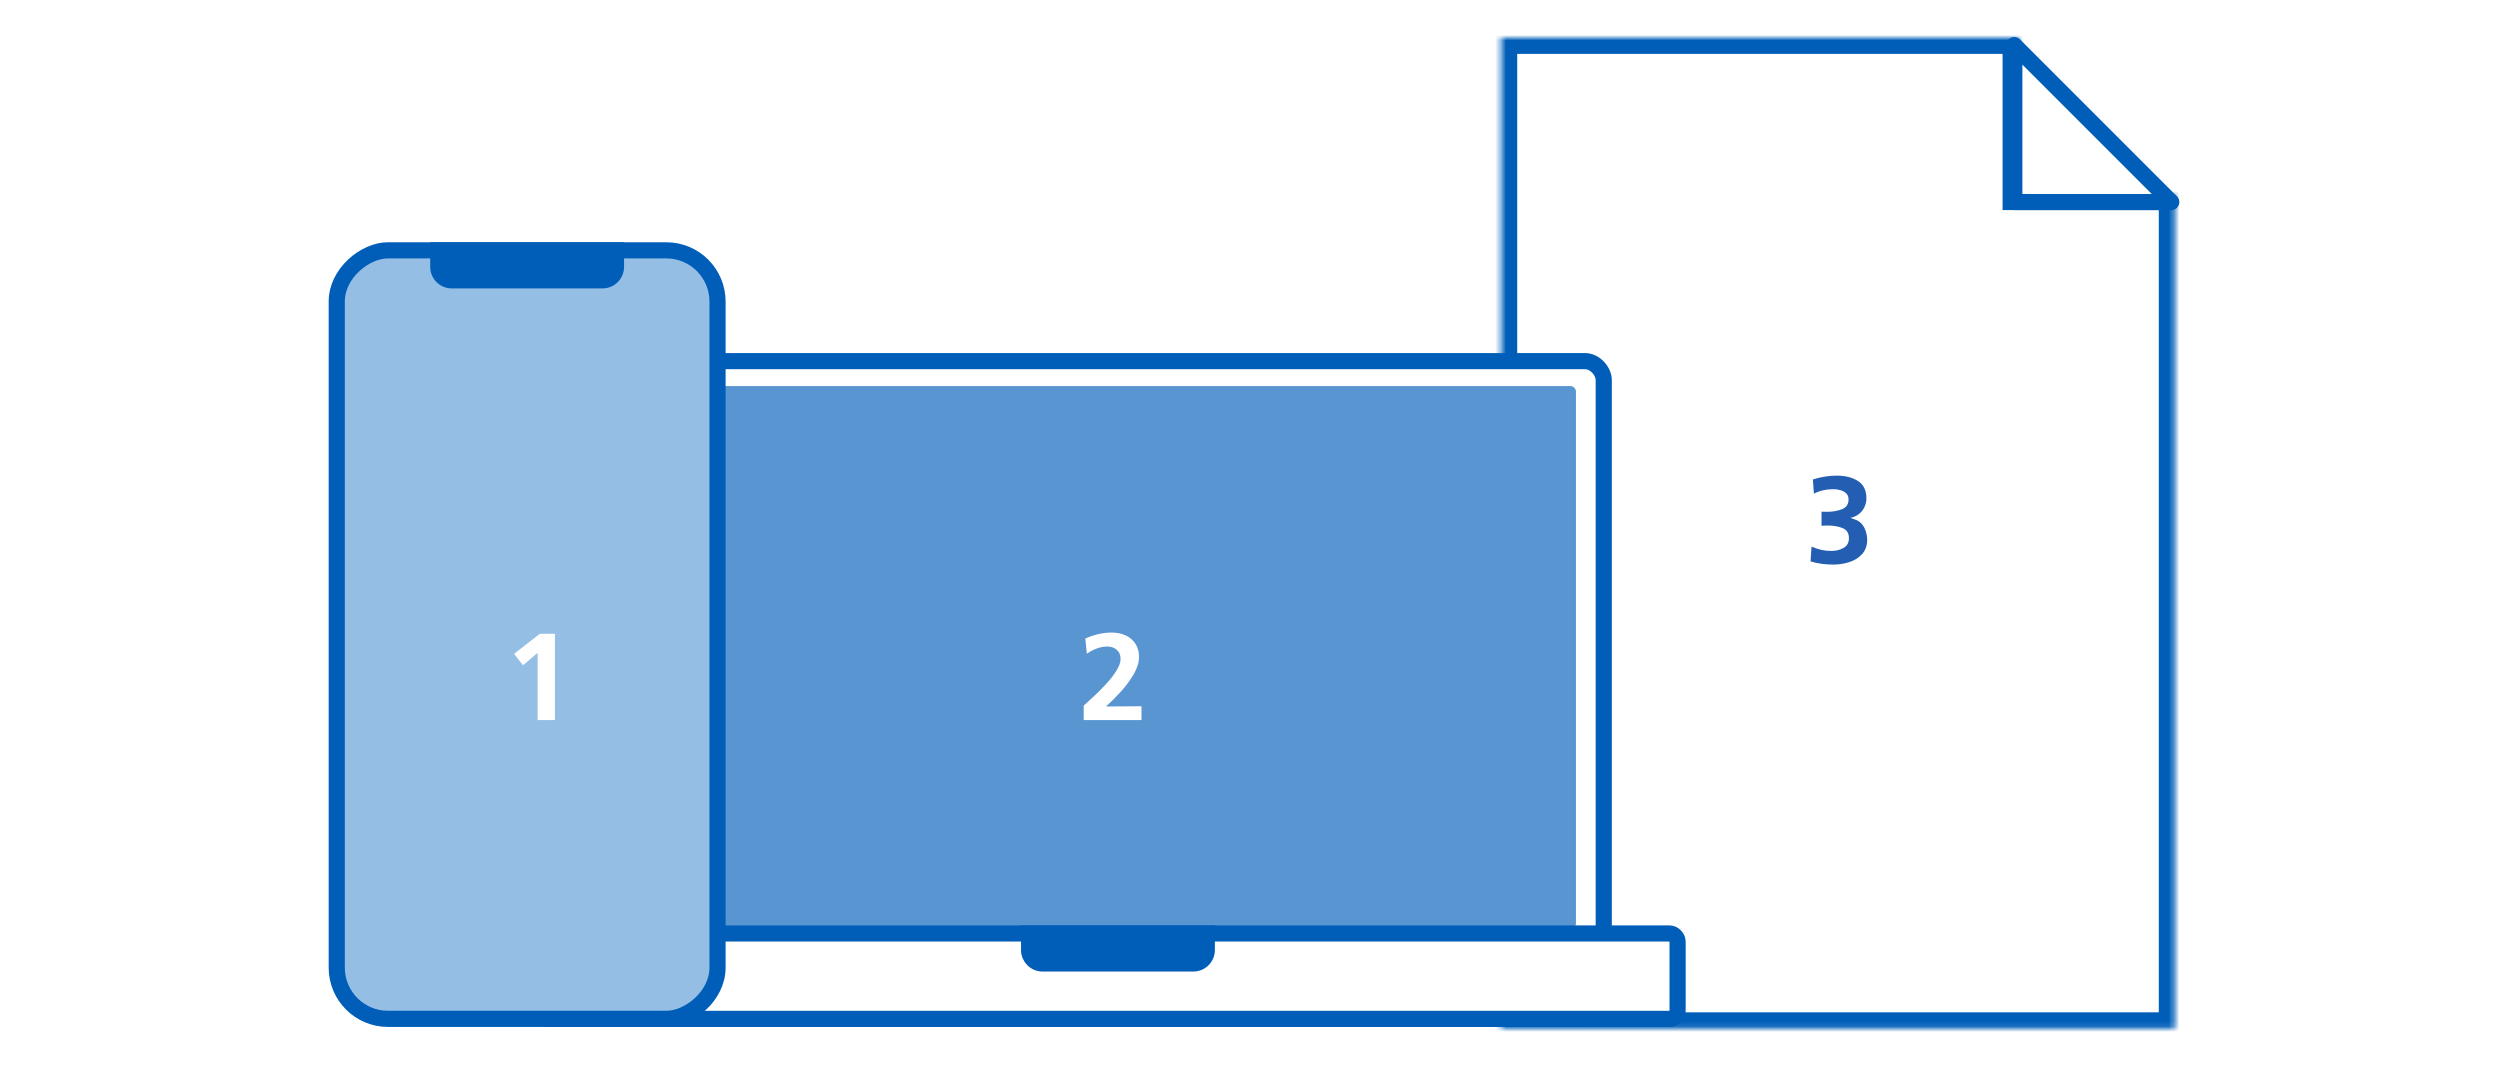<svg width="464" height="201" viewBox="0 0 464 201" fill="none" xmlns="http://www.w3.org/2000/svg">
<g filter="url(#filter0_d_1761_2708)">
<mask id="path-1-inside-1_1761_2708" fill="white">
<path fill-rule="evenodd" clip-rule="evenodd" d="M403.671 31.991L374.68 31.991V3L278.594 3L278.594 186.887H403.671L403.671 31.991Z"/>
</mask>
<path fill-rule="evenodd" clip-rule="evenodd" d="M403.671 31.991L374.68 31.991V3L278.594 3L278.594 186.887H403.671L403.671 31.991Z" fill="white"/>
<path d="M374.68 31.991H371.68V34.991H374.68V31.991ZM403.671 31.991H406.671V28.991H403.671V31.991ZM374.68 3H377.68V-2.38419e-07L374.68 0V3ZM278.594 3L278.594 4.29153e-06H275.594L275.594 3L278.594 3ZM278.594 186.887H275.594V189.887H278.594V186.887ZM403.671 186.887V189.887H406.671V186.887H403.671ZM374.68 34.991L403.671 34.991V28.991L374.68 28.991V34.991ZM371.68 3V31.991H377.68V3H371.68ZM278.594 6L374.68 6V0L278.594 4.29153e-06L278.594 6ZM281.594 186.887L281.594 3L275.594 3L275.594 186.887H281.594ZM403.671 183.887H278.594V189.887H403.671V183.887ZM400.671 31.991L400.671 186.887H406.671V31.991H400.671Z" fill="#005EB8" mask="url(#path-1-inside-1_1761_2708)"/>
<rect x="117.327" y="63.025" width="180.327" height="122.074" rx="3.5" fill="white" stroke="#005EB8" stroke-width="3"/>
<rect x="100.193" y="169.252" width="211.167" height="15.847" rx="1.5" fill="white" stroke="#005EB8" stroke-width="3"/>
<path d="M193.5 175.318C191.844 175.318 190.5 173.975 190.5 172.318L190.5 168.752L224.481 168.752L224.481 172.318C224.481 173.975 223.137 175.318 221.481 175.318L193.5 175.318Z" fill="#005EB8" stroke="#005EB8" stroke-width="2"/>
<path d="M336.037 100.202L336.224 97.448C337.443 97.987 338.646 98.256 339.833 98.256C340.732 98.256 341.509 98.069 342.166 97.694C342.83 97.319 343.162 96.717 343.162 95.889C343.162 94.96 342.767 94.335 341.978 94.014C341.189 93.694 340.24 93.534 339.13 93.534C338.88 93.534 338.529 93.549 338.076 93.581V90.967C338.302 90.983 338.638 90.991 339.083 90.991C340.138 90.991 341.068 90.831 341.873 90.51C342.685 90.19 343.091 89.581 343.091 88.682C343.091 88.229 342.951 87.862 342.669 87.581C342.388 87.299 342.033 87.1 341.603 86.983C341.181 86.858 340.751 86.795 340.314 86.795C338.939 86.795 337.72 87.073 336.658 87.627L336.47 84.991C337.97 84.514 339.435 84.276 340.865 84.276C342.474 84.276 343.798 84.608 344.837 85.272C345.884 85.936 346.408 87.018 346.408 88.518C346.408 89.088 346.279 89.635 346.021 90.159C345.771 90.674 345.416 91.104 344.955 91.448C344.494 91.791 343.986 92.014 343.431 92.116C344.236 92.381 344.748 92.588 344.966 92.737C345.49 93.088 345.884 93.585 346.15 94.225C346.416 94.858 346.548 95.522 346.548 96.217C346.548 97.264 346.24 98.131 345.623 98.819C345.005 99.506 344.216 100.006 343.255 100.319C342.294 100.631 341.294 100.788 340.255 100.788C339.544 100.788 338.845 100.741 338.158 100.647C337.478 100.561 336.771 100.413 336.037 100.202Z" fill="#245EB2"/>
<path d="M373.855 33.503L402.982 33.503L373.855 4.376L373.855 33.503Z" fill="white" stroke="#005EB8" stroke-width="3" stroke-linejoin="round"/>
<rect x="122.472" y="67.648" width="170.027" height="100.708" rx="1" fill="#005EB8" fill-opacity="0.65"/>
<path d="M211.86 127.079V129.645H201.138V126.962C202.231 125.969 203.04 125.223 203.563 124.723C204.095 124.223 204.72 123.579 205.438 122.79C206.165 121.993 206.77 121.2 207.255 120.411C207.739 119.614 207.981 118.907 207.981 118.29C207.981 117.579 207.747 117.02 207.278 116.614C206.817 116.2 206.235 115.993 205.532 115.993C204.298 115.993 203.024 116.438 201.712 117.329L201.442 114.505C203.114 113.77 204.739 113.403 206.317 113.403C207.27 113.403 208.13 113.575 208.895 113.919C209.661 114.262 210.27 114.778 210.724 115.465C211.177 116.153 211.403 116.977 211.403 117.938C211.403 118.93 211.075 119.993 210.419 121.126C209.763 122.258 208.97 123.337 208.04 124.36C207.11 125.383 206.185 126.305 205.263 127.126L211.86 127.079Z" fill="white"/>
<rect x="62.5" y="185.098" width="142.634" height="70.674" rx="9.5" transform="rotate(-90 62.5 185.098)" fill="#95BEE5" stroke="#005EB8" stroke-width="3"/>
<path d="M102.997 129.645H99.786V117.165L97.067 119.473L95.415 117.352L100.184 113.637H102.997V129.645Z" fill="white"/>
<path d="M83.847 49.532C81.638 49.532 79.847 47.741 79.847 45.532L79.847 40.965L115.827 40.965L115.827 45.532C115.827 47.741 114.036 49.532 111.827 49.532L83.847 49.532Z" fill="#005EB8"/>
</g>
<defs>
<filter id="filter0_d_1761_2708" x="57" y="2.876" width="351.482" height="192.011" filterUnits="userSpaceOnUse" color-interpolation-filters="sRGB">
<feFlood flood-opacity="0" result="BackgroundImageFix"/>
<feColorMatrix in="SourceAlpha" type="matrix" values="0 0 0 0 0 0 0 0 0 0 0 0 0 0 0 0 0 0 127 0" result="hardAlpha"/>
<feOffset dy="4"/>
<feGaussianBlur stdDeviation="2"/>
<feComposite in2="hardAlpha" operator="out"/>
<feColorMatrix type="matrix" values="0 0 0 0 0 0 0 0 0 0 0 0 0 0 0 0 0 0 0.25 0"/>
<feBlend mode="normal" in2="BackgroundImageFix" result="effect1_dropShadow_1761_2708"/>
<feBlend mode="normal" in="SourceGraphic" in2="effect1_dropShadow_1761_2708" result="shape"/>
</filter>
</defs>
</svg>
